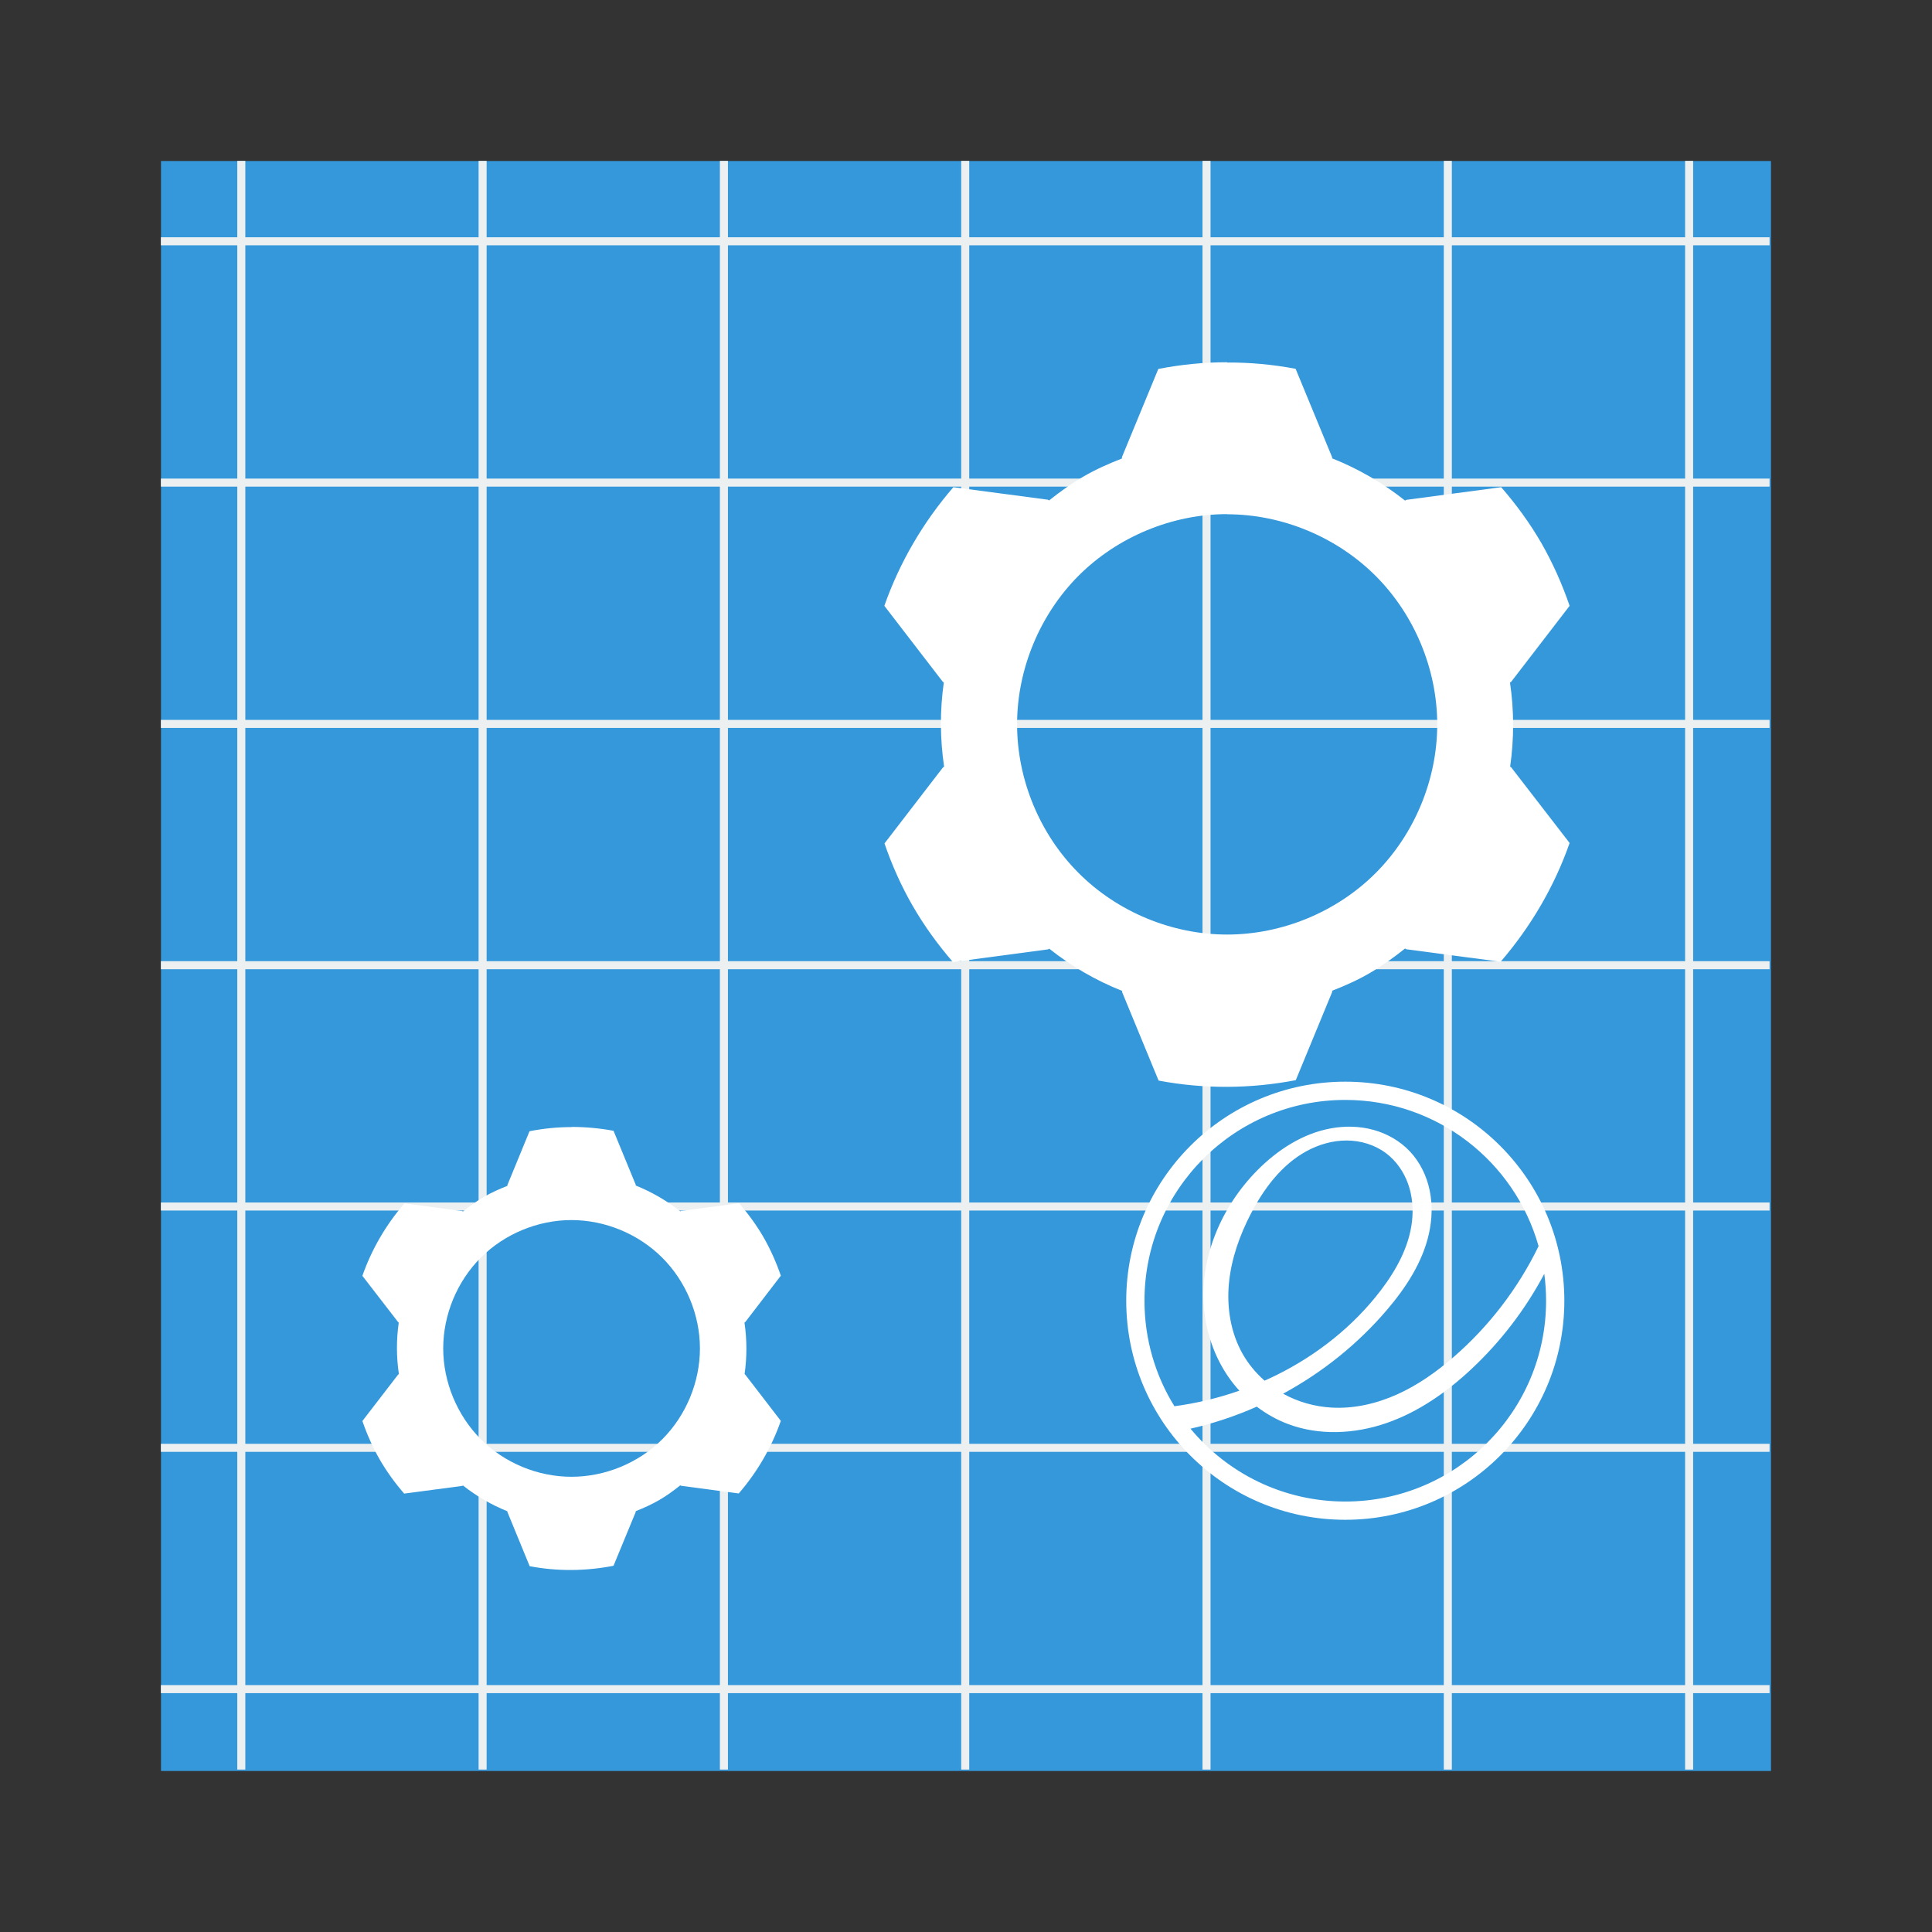<?xml version="1.0" encoding="UTF-8" standalone="no"?>
<!-- Created with Inkscape (http://www.inkscape.org/) -->

<svg
   xmlns:dc="http://purl.org/dc/elements/1.1/"
   xmlns:cc="http://creativecommons.org/ns#"
   xmlns:rdf="http://www.w3.org/1999/02/22-rdf-syntax-ns#"
   xmlns:svg="http://www.w3.org/2000/svg"
   xmlns="http://www.w3.org/2000/svg"
   xmlns:sodipodi="http://sodipodi.sourceforge.net/DTD/sodipodi-0.dtd"
   xmlns:inkscape="http://www.inkscape.org/namespaces/inkscape"
   width="48"
   height="48"
   id="svg2"
   version="1.1"
   inkscape:version="0.49 r12742"
   viewBox="0 0 13.547 13.547"
   sodipodi:docname="eStudio.svg">
  <rect x="0" y="0" width="13.547" height="13.547" fill="#333333" stroke="none"/>
  <defs
     id="defs4" />
  <sodipodi:namedview
     id="base"
     pagecolor="#ffffff"
     bordercolor="#666666"
     borderopacity="1.0"
     inkscape:pageopacity="0.0"
     inkscape:pageshadow="2"
     inkscape:zoom="8.1002711"
     inkscape:cx="16.778356"
     inkscape:cy="23.241947"
     inkscape:document-units="px"
     inkscape:current-layer="layer1"
     showgrid="false"
     units="px"
     inkscape:showpageshadow="false"
     borderlayer="true"
     inkscape:window-width="1366"
     inkscape:window-height="718"
     inkscape:window-x="-2"
     inkscape:window-y="23"
     inkscape:window-maximized="1">
    <sodipodi:guide
       position="9,39"
       orientation="30,0"
       id="guide3274" />
    <sodipodi:guide
       position="9,9"
       orientation="0,30"
       id="guide3276" />
    <sodipodi:guide
       position="39,9"
       orientation="-30,0"
       id="guide3278" />
    <sodipodi:guide
       position="39,39"
       orientation="0,-30"
       id="guide3280" />
    <sodipodi:guide
       position="4,44"
       orientation="40,0"
       id="guide3370" />
    <sodipodi:guide
       position="4,4"
       orientation="0,40"
       id="guide3372" />
    <sodipodi:guide
       position="44,4"
       orientation="-40,0"
       id="guide3374" />
    <sodipodi:guide
       position="44,44"
       orientation="0,-40"
       id="guide3376" />
  </sodipodi:namedview>
  <g
     inkscape:label="Capa 1"
     inkscape:groupmode="layer"
     id="layer1"
     transform="translate(0,-283.453)">
    <g
       id="g4082">
      <rect
         style="fill:#3498db;fill-opacity:1;fill-rule:evenodd;stroke:none"
         id="rect3282"
         width="11.289"
         height="11.289"
         x="1.129"
         y="284.582"
         ry="0" />
      <path
         id="rect3299"
         transform="matrix(0.282,0,0,0.282,-5e-7,283.453)"
         d="M 5.9 4 L 5.9 5.9 L 4 5.9 L 4 6.1 L 5.9 6.1 L 5.9 11.9 L 4 11.9 L 4 12.1 L 5.9 12.1 L 5.9 17.9 L 4 17.9 L 4 18.1 L 5.9 18.1 L 5.9 23.9 L 4 23.9 L 4 24.1 L 5.9 24.1 L 5.9 29.9 L 4 29.9 L 4 30.1 L 5.9 30.1 L 5.9 35.9 L 4 35.9 L 4 36.1 L 5.9 36.1 L 5.9 41.9 L 4 41.9 L 4 42.1 L 5.9 42.1 L 5.9 44 L 6.1 44 L 6.1 42.1 L 11.9 42.1 L 11.9 44 L 12.1 44 L 12.1 42.1 L 17.9 42.1 L 17.9 44 L 18.1 44 L 18.1 42.1 L 23.9 42.1 L 23.9 44 L 24.1 44 L 24.1 42.1 L 29.9 42.1 L 29.9 44 L 30.1 44 L 30.1 42.1 L 35.9 42.1 L 35.9 44 L 36.1 44 L 36.1 42.1 L 41.9 42.1 L 41.9 44 L 42.1 44 L 42.1 42.1 L 44 42.1 L 44 41.9 L 42.1 41.9 L 42.1 36.1 L 44 36.1 L 44 35.9 L 42.1 35.9 L 42.1 30.1 L 44 30.1 L 44 29.9 L 42.1 29.9 L 42.1 24.1 L 44 24.1 L 44 23.9 L 42.1 23.9 L 42.1 18.1 L 44 18.1 L 44 17.9 L 42.1 17.9 L 42.1 12.1 L 44 12.1 L 44 11.9 L 42.1 11.9 L 42.1 6.1 L 44 6.1 L 44 5.9 L 42.1 5.9 L 42.1 4 L 41.9 4 L 41.9 5.9 L 36.1 5.9 L 36.1 4 L 35.9 4 L 35.9 5.9 L 30.1 5.9 L 30.1 4 L 29.9 4 L 29.9 5.9 L 24.1 5.9 L 24.1 4 L 23.9 4 L 23.9 5.9 L 18.1 5.9 L 18.1 4 L 17.9 4 L 17.9 5.9 L 12.1 5.9 L 12.1 4 L 11.9 4 L 11.9 5.9 L 6.1 5.9 L 6.1 4 L 5.9 4 z M 6.1 6.1 L 11.9 6.1 L 11.9 11.9 L 6.1 11.9 L 6.1 6.1 z M 12.1 6.1 L 17.9 6.1 L 17.9 11.9 L 12.1 11.9 L 12.1 6.1 z M 18.1 6.1 L 23.9 6.1 L 23.9 11.9 L 18.1 11.9 L 18.1 6.1 z M 24.1 6.1 L 29.9 6.1 L 29.9 11.9 L 24.1 11.9 L 24.1 6.1 z M 30.1 6.1 L 35.9 6.1 L 35.9 11.9 L 30.1 11.9 L 30.1 6.1 z M 36.1 6.1 L 41.9 6.1 L 41.9 11.9 L 36.1 11.9 L 36.1 6.1 z M 6.1 12.1 L 11.9 12.1 L 11.9 17.9 L 6.1 17.9 L 6.1 12.1 z M 12.1 12.1 L 17.9 12.1 L 17.9 17.9 L 12.1 17.9 L 12.1 12.1 z M 18.1 12.1 L 23.9 12.1 L 23.9 17.9 L 18.1 17.9 L 18.1 12.1 z M 24.1 12.1 L 29.9 12.1 L 29.9 17.9 L 24.1 17.9 L 24.1 12.1 z M 30.1 12.1 L 35.9 12.1 L 35.9 17.9 L 30.1 17.9 L 30.1 12.1 z M 36.1 12.1 L 41.9 12.1 L 41.9 17.9 L 36.1 17.9 L 36.1 12.1 z M 6.1 18.1 L 11.9 18.1 L 11.9 23.9 L 6.1 23.9 L 6.1 18.1 z M 12.1 18.1 L 17.9 18.1 L 17.9 23.9 L 12.1 23.9 L 12.1 18.1 z M 18.1 18.1 L 23.9 18.1 L 23.9 23.9 L 18.1 23.9 L 18.1 18.1 z M 24.1 18.1 L 29.9 18.1 L 29.9 23.9 L 24.1 23.9 L 24.1 18.1 z M 30.1 18.1 L 35.9 18.1 L 35.9 23.9 L 30.1 23.9 L 30.1 18.1 z M 36.1 18.1 L 41.9 18.1 L 41.9 23.9 L 36.1 23.9 L 36.1 18.1 z M 6.1 24.1 L 11.9 24.1 L 11.9 29.9 L 6.1 29.9 L 6.1 24.1 z M 12.1 24.1 L 17.9 24.1 L 17.9 29.9 L 12.1 29.9 L 12.1 24.1 z M 18.1 24.1 L 23.9 24.1 L 23.9 29.9 L 18.1 29.9 L 18.1 24.1 z M 24.1 24.1 L 29.9 24.1 L 29.9 29.9 L 24.1 29.9 L 24.1 24.1 z M 30.1 24.1 L 35.9 24.1 L 35.9 29.9 L 30.1 29.9 L 30.1 24.1 z M 36.1 24.1 L 41.9 24.1 L 41.9 29.9 L 36.1 29.9 L 36.1 24.1 z M 6.1 30.1 L 11.9 30.1 L 11.9 35.9 L 6.1 35.9 L 6.1 30.1 z M 12.1 30.1 L 17.9 30.1 L 17.9 35.9 L 12.1 35.9 L 12.1 30.1 z M 18.1 30.1 L 23.9 30.1 L 23.9 35.9 L 18.1 35.9 L 18.1 30.1 z M 24.1 30.1 L 29.9 30.1 L 29.9 35.9 L 24.1 35.9 L 24.1 30.1 z M 30.1 30.1 L 35.9 30.1 L 35.9 35.9 L 30.1 35.9 L 30.1 30.1 z M 36.1 30.1 L 41.9 30.1 L 41.9 35.9 L 36.1 35.9 L 36.1 30.1 z M 6.1 36.1 L 11.9 36.1 L 11.9 41.9 L 6.1 41.9 L 6.1 36.1 z M 12.1 36.1 L 17.9 36.1 L 17.9 41.9 L 12.1 41.9 L 12.1 36.1 z M 18.1 36.1 L 23.9 36.1 L 23.9 41.9 L 18.1 41.9 L 18.1 36.1 z M 24.1 36.1 L 29.9 36.1 L 29.9 41.9 L 24.1 41.9 L 24.1 36.1 z M 30.1 36.1 L 35.9 36.1 L 35.9 41.9 L 30.1 41.9 L 30.1 36.1 z M 36.1 36.1 L 41.9 36.1 L 41.9 41.9 L 36.1 41.9 L 36.1 36.1 z "
         style="fill:#ecf0f1;fill-opacity:1;fill-rule:evenodd;stroke:none" />
      <path
         style="fill:#ffffff;fill-opacity:1;fill-rule:evenodd;stroke:none"
         d="m 4.007,291.356 c -0.099,0 -0.197,0.01 -0.294,0.029 l -0.155,0.377 0,0.006 c -0.056,0.022 -0.112,0.047 -0.164,0.077 -0.052,0.03 -0.101,0.065 -0.148,0.103 l -0.005,-0.003 -0.405,-0.054 c -0.129,0.149 -0.23,0.322 -0.295,0.508 l 0.251,0.325 0.004,0.003 c -0.017,0.119 -0.017,0.241 9.876e-4,0.361 l -0.005,0.003 -0.251,0.326 c 0.032,0.093 0.072,0.183 0.121,0.269 0.049,0.085 0.107,0.165 0.172,0.24 l 0.407,-0.054 0.005,-0.003 c 0.095,0.075 0.2,0.136 0.312,0.181 l 0,0.005 0.156,0.38 c 0.194,0.037 0.394,0.035 0.588,-0.003 l 0.156,-0.378 0,-0.005 c 0.056,-0.022 0.111,-0.047 0.163,-0.077 0.052,-0.03 0.102,-0.066 0.149,-0.104 l 0.005,0.003 0.405,0.054 c 0.129,-0.149 0.23,-0.322 0.295,-0.509 l -0.25,-0.325 -0.004,-0.003 c 0.017,-0.119 0.017,-0.241 -8.184e-4,-0.361 l 0.005,-0.003 0.25,-0.326 c -0.032,-0.093 -0.072,-0.183 -0.121,-0.269 -0.049,-0.085 -0.108,-0.165 -0.172,-0.239 l -0.407,0.054 -0.005,0.003 c -0.095,-0.075 -0.2,-0.136 -0.312,-0.181 l -1.638e-4,-0.005 -0.156,-0.379 c -0.097,-0.018 -0.195,-0.027 -0.294,-0.027 z m -1.64e-4,0.652 c 0.236,0 0.47,0.097 0.637,0.264 0.167,0.167 0.264,0.401 0.264,0.636 0,0.236 -0.097,0.47 -0.264,0.637 -0.167,0.167 -0.401,0.263 -0.637,0.263 -0.236,0 -0.47,-0.097 -0.636,-0.264 -0.166,-0.167 -0.263,-0.401 -0.263,-0.636 0,-0.236 0.097,-0.47 0.263,-0.636 0.166,-0.167 0.401,-0.264 0.636,-0.264 z"
         id="path4151"
         inkscape:connector-curvature="0" />
      <path
         inkscape:connector-curvature="0"
         id="path4112"
         d="m 8.604,285.993 c -0.161,0 -0.323,0.016 -0.482,0.047 l -0.255,0.618 0,0.01 c -0.092,0.036 -0.183,0.076 -0.269,0.126 -0.085,0.049 -0.165,0.107 -0.242,0.168 l -0.008,-0.005 -0.663,-0.088 c -0.211,0.244 -0.377,0.527 -0.484,0.832 l 0.41,0.533 0.007,0.004 c -0.028,0.196 -0.027,0.395 0.002,0.591 l -0.008,0.005 -0.41,0.533 c 0.052,0.152 0.118,0.3 0.199,0.44 0.081,0.14 0.176,0.271 0.281,0.392 l 0.667,-0.089 0.008,-0.005 c 0.155,0.123 0.327,0.223 0.511,0.296 l 0,0.008 0.256,0.621 c 0.317,0.06 0.645,0.058 0.962,-0.003 l 0.255,-0.618 0,-0.009 c 0.092,-0.036 0.182,-0.076 0.267,-0.126 0.086,-0.05 0.166,-0.108 0.244,-0.17 l 0.008,0.005 0.662,0.088 c 0.211,-0.245 0.377,-0.527 0.484,-0.833 l -0.41,-0.531 -0.007,-0.004 c 0.028,-0.195 0.028,-0.395 -0.001,-0.59 l 0.008,-0.005 0.41,-0.533 c -0.052,-0.152 -0.118,-0.3 -0.198,-0.44 -0.081,-0.14 -0.176,-0.27 -0.282,-0.392 l -0.666,0.089 -0.008,0.005 c -0.155,-0.123 -0.327,-0.223 -0.511,-0.296 l -2.684e-4,-0.008 -0.256,-0.62 c -0.159,-0.03 -0.32,-0.045 -0.481,-0.044 z m -2.686e-4,1.066 c 0.386,0 0.769,0.159 1.042,0.432 0.273,0.273 0.432,0.656 0.432,1.042 0,0.386 -0.159,0.769 -0.432,1.042 -0.273,0.273 -0.656,0.431 -1.042,0.431 -0.386,0 -0.769,-0.159 -1.041,-0.432 -0.273,-0.273 -0.431,-0.656 -0.431,-1.042 0,-0.386 0.159,-0.769 0.431,-1.042 0.273,-0.273 0.656,-0.432 1.041,-0.432 z"
         style="fill:#ffffff;fill-opacity:1;fill-rule:evenodd;stroke:none" />
      <g
         style="fill:#ffffff"
         transform="matrix(0.032,0,0,0.032,7.385,260.946)"
         id="layer1-2">
        <path
           d="m 64,940.362 c -26.51,0 -48,21.49 -48,48 0,26.51 21.49,48 48,48 26.51,0 48,-21.49 48,-48 0,-26.51 -21.49,-48 -48,-48 z m 0,4 c 20.155,0 37.145,13.552 42.355,32.04 -4.488,9.256 -10.873,17.59 -18.65,24.325 -3.736,3.235 -7.815,6.119 -12.32,8.15 -4.505,2.031 -9.461,3.183 -14.395,2.9 -3.707,-0.213 -7.369,-1.245 -10.615,-3.045 8.603,-4.662 16.366,-10.877 22.72,-18.32 4.171,-4.885 7.82,-10.437 9.225,-16.705 0.703,-3.134 0.822,-6.416 0.165,-9.56 -0.657,-3.144 -2.11,-6.14 -4.31,-8.48 -2.149,-2.286 -4.97,-3.906 -7.995,-4.74 -3.025,-0.834 -6.243,-0.899 -9.33,-0.335 -6.173,1.128 -11.685,4.716 -16.105,9.17 -7.792,7.851 -12.609,18.929 -11.725,29.955 0.442,5.513 2.289,10.93 5.455,15.465 0.707,1.012 1.484,1.976 2.315,2.89 -4.612,1.614 -9.387,2.763 -14.23,3.41 -4.158,-6.719 -6.56,-14.638 -6.56,-23.12 0,-24.301 19.699,-44 44,-44 z m 0.28,8.89 c 3.093,0.004 6.207,0.941 8.675,2.805 2.223,1.68 3.871,4.07 4.805,6.695 0.934,2.625 1.174,5.477 0.855,8.245 -0.637,5.537 -3.43,10.614 -6.805,15.05 -5.975,7.854 -13.917,14.14 -22.75,18.54 -0.904,0.45 -1.823,0.878 -2.745,1.29 -1.922,-1.682 -3.569,-3.677 -4.825,-5.9 -2.624,-4.646 -3.489,-10.164 -2.98,-15.475 0.509,-5.311 2.332,-10.43 4.78,-15.17 2.839,-5.496 6.708,-10.702 12.125,-13.69 2.708,-1.494 5.772,-2.394 8.865,-2.39 z m 43.325,29.22 c 0.258,1.927 0.395,3.893 0.395,5.89 0,24.301 -19.699,44 -44,44 -13.647,0 -25.844,-6.213 -33.915,-15.965 4.981,-1.131 9.85,-2.756 14.52,-4.825 2.042,1.555 4.298,2.831 6.695,3.75 6.904,2.647 14.743,2.264 21.73,-0.155 6.987,-2.419 13.183,-6.761 18.585,-11.81 6.435,-6.015 11.86,-13.105 15.99,-20.885 z"
           inkscape:connector-curvature="0"
           id="path2993"
           style="fill:#ffffff;fill-opacity:1;stroke:none" />
      </g>
    </g>
  </g>
</svg>

